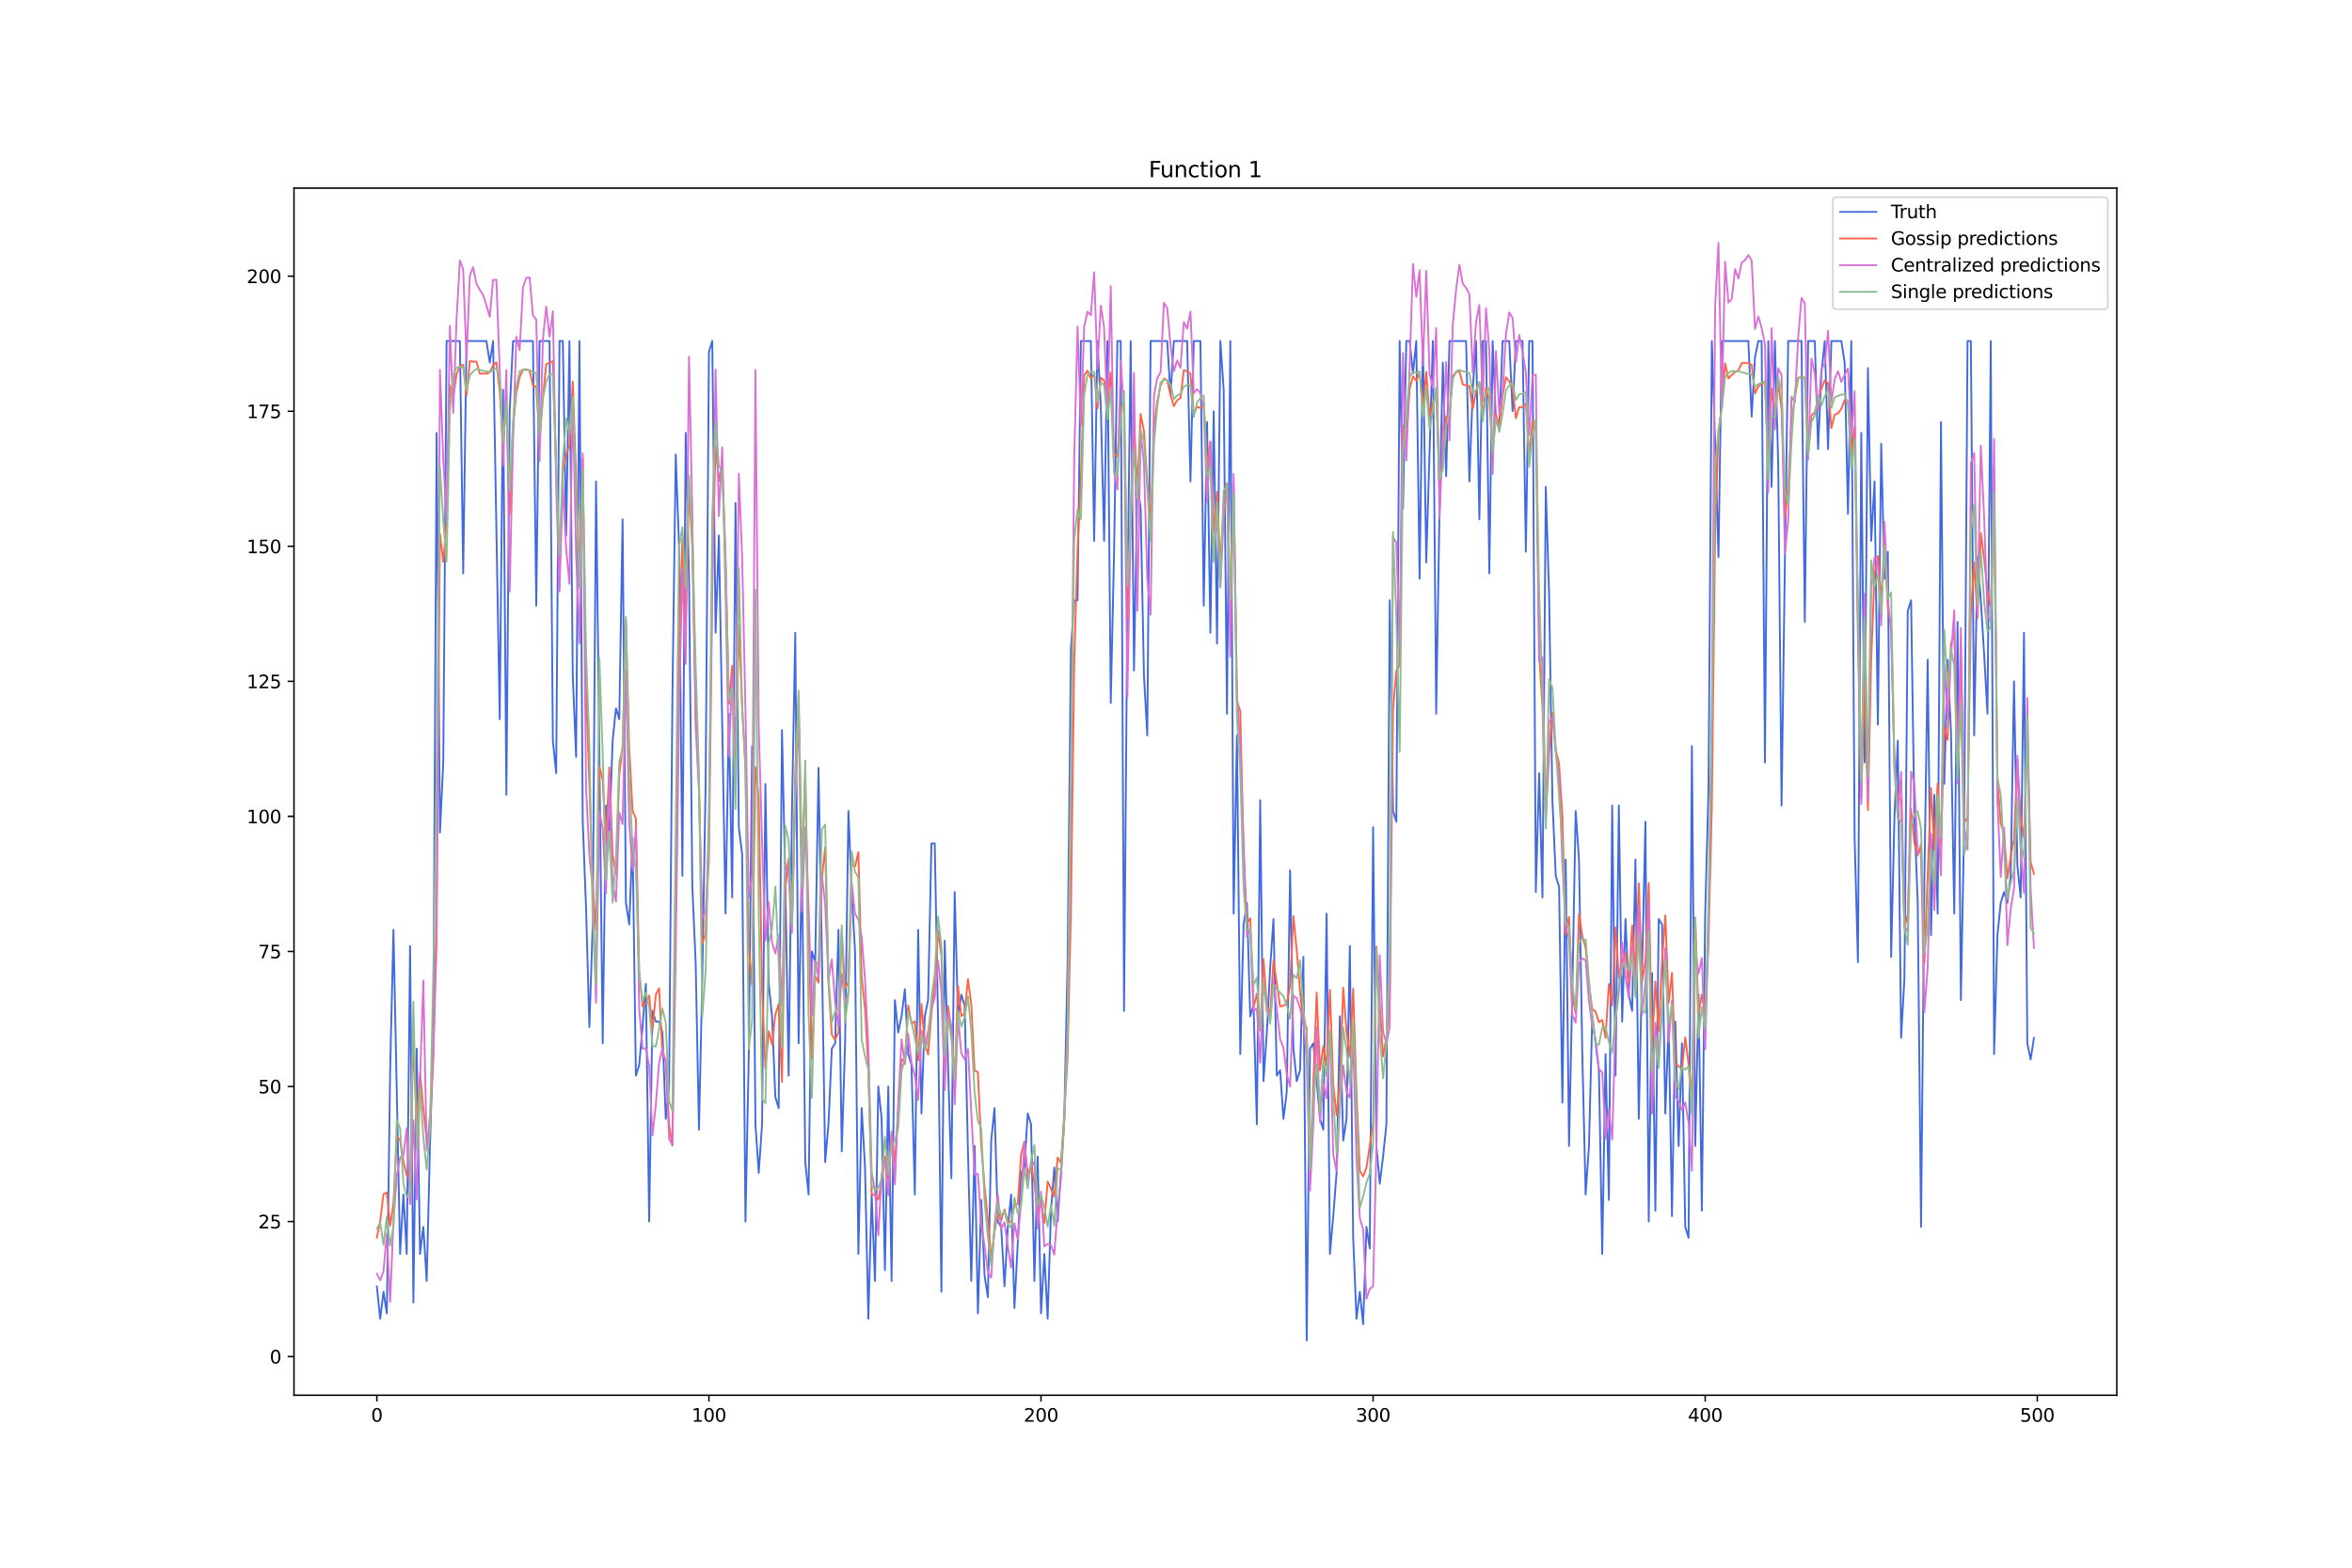 <?xml version="1.0" encoding="utf-8" standalone="no"?>
<!DOCTYPE svg PUBLIC "-//W3C//DTD SVG 1.1//EN"
  "http://www.w3.org/Graphics/SVG/1.1/DTD/svg11.dtd">
<svg xmlns:xlink="http://www.w3.org/1999/xlink" width="1296pt" height="864pt" viewBox="0 0 1296 864" xmlns="http://www.w3.org/2000/svg" version="1.1">
 <defs>
  <style type="text/css">*{stroke-linejoin: round; stroke-linecap: butt}</style>
 </defs>
 <g id="figure_1">
  <g id="patch_1">
   <path d="M 0 864 
L 1296 864 
L 1296 0 
L 0 0 
z
" style="fill: #ffffff"/>
  </g>
  <g id="axes_1">
   <g id="patch_2">
    <path d="M 162 768.96 
L 1166.4 768.96 
L 1166.4 103.68 
L 162 103.68 
z
" style="fill: #ffffff"/>
   </g>
   <g id="matplotlib.axis_1">
    <g id="xtick_1">
     <g id="line2d_1">
      <defs>
       <path id="mfc8f6d3680" d="M 0 0 
L 0 3.5 
" style="stroke: #000000; stroke-width: 0.8"/>
      </defs>
      <g>
       <use xlink:href="#mfc8f6d3680" x="207.655" y="768.96" style="stroke: #000000; stroke-width: 0.8"/>
      </g>
     </g>
     <g id="text_1">
      <!-- 0 -->
      <g transform="translate(204.473 783.558) scale(0.1 -0.1)">
       <defs>
        <path id="DejaVuSans-30" d="M 2034 4250 
Q 1547 4250 1301 3770 
Q 1056 3291 1056 2328 
Q 1056 1369 1301 889 
Q 1547 409 2034 409 
Q 2525 409 2770 889 
Q 3016 1369 3016 2328 
Q 3016 3291 2770 3770 
Q 2525 4250 2034 4250 
z
M 2034 4750 
Q 2819 4750 3233 4129 
Q 3647 3509 3647 2328 
Q 3647 1150 3233 529 
Q 2819 -91 2034 -91 
Q 1250 -91 836 529 
Q 422 1150 422 2328 
Q 422 3509 836 4129 
Q 1250 4750 2034 4750 
z
" transform="scale(0.016)"/>
       </defs>
       <use xlink:href="#DejaVuSans-30"/>
      </g>
     </g>
    </g>
    <g id="xtick_2">
     <g id="line2d_2">
      <g>
       <use xlink:href="#mfc8f6d3680" x="390.639" y="768.96" style="stroke: #000000; stroke-width: 0.8"/>
      </g>
     </g>
     <g id="text_2">
      <!-- 100 -->
      <g transform="translate(381.095 783.558) scale(0.1 -0.1)">
       <defs>
        <path id="DejaVuSans-31" d="M 794 531 
L 1825 531 
L 1825 4091 
L 703 3866 
L 703 4441 
L 1819 4666 
L 2450 4666 
L 2450 531 
L 3481 531 
L 3481 0 
L 794 0 
L 794 531 
z
" transform="scale(0.016)"/>
       </defs>
       <use xlink:href="#DejaVuSans-31"/>
       <use xlink:href="#DejaVuSans-30" x="63.623"/>
       <use xlink:href="#DejaVuSans-30" x="127.246"/>
      </g>
     </g>
    </g>
    <g id="xtick_3">
     <g id="line2d_3">
      <g>
       <use xlink:href="#mfc8f6d3680" x="573.623" y="768.96" style="stroke: #000000; stroke-width: 0.8"/>
      </g>
     </g>
     <g id="text_3">
      <!-- 200 -->
      <g transform="translate(564.079 783.558) scale(0.1 -0.1)">
       <defs>
        <path id="DejaVuSans-32" d="M 1228 531 
L 3431 531 
L 3431 0 
L 469 0 
L 469 531 
Q 828 903 1448 1529 
Q 2069 2156 2228 2338 
Q 2531 2678 2651 2914 
Q 2772 3150 2772 3378 
Q 2772 3750 2511 3984 
Q 2250 4219 1831 4219 
Q 1534 4219 1204 4116 
Q 875 4013 500 3803 
L 500 4441 
Q 881 4594 1212 4672 
Q 1544 4750 1819 4750 
Q 2544 4750 2975 4387 
Q 3406 4025 3406 3419 
Q 3406 3131 3298 2873 
Q 3191 2616 2906 2266 
Q 2828 2175 2409 1742 
Q 1991 1309 1228 531 
z
" transform="scale(0.016)"/>
       </defs>
       <use xlink:href="#DejaVuSans-32"/>
       <use xlink:href="#DejaVuSans-30" x="63.623"/>
       <use xlink:href="#DejaVuSans-30" x="127.246"/>
      </g>
     </g>
    </g>
    <g id="xtick_4">
     <g id="line2d_4">
      <g>
       <use xlink:href="#mfc8f6d3680" x="756.607" y="768.96" style="stroke: #000000; stroke-width: 0.8"/>
      </g>
     </g>
     <g id="text_4">
      <!-- 300 -->
      <g transform="translate(747.063 783.558) scale(0.1 -0.1)">
       <defs>
        <path id="DejaVuSans-33" d="M 2597 2516 
Q 3050 2419 3304 2112 
Q 3559 1806 3559 1356 
Q 3559 666 3084 287 
Q 2609 -91 1734 -91 
Q 1441 -91 1130 -33 
Q 819 25 488 141 
L 488 750 
Q 750 597 1062 519 
Q 1375 441 1716 441 
Q 2309 441 2620 675 
Q 2931 909 2931 1356 
Q 2931 1769 2642 2001 
Q 2353 2234 1838 2234 
L 1294 2234 
L 1294 2753 
L 1863 2753 
Q 2328 2753 2575 2939 
Q 2822 3125 2822 3475 
Q 2822 3834 2567 4026 
Q 2313 4219 1838 4219 
Q 1578 4219 1281 4162 
Q 984 4106 628 3988 
L 628 4550 
Q 988 4650 1302 4700 
Q 1616 4750 1894 4750 
Q 2613 4750 3031 4423 
Q 3450 4097 3450 3541 
Q 3450 3153 3228 2886 
Q 3006 2619 2597 2516 
z
" transform="scale(0.016)"/>
       </defs>
       <use xlink:href="#DejaVuSans-33"/>
       <use xlink:href="#DejaVuSans-30" x="63.623"/>
       <use xlink:href="#DejaVuSans-30" x="127.246"/>
      </g>
     </g>
    </g>
    <g id="xtick_5">
     <g id="line2d_5">
      <g>
       <use xlink:href="#mfc8f6d3680" x="939.591" y="768.96" style="stroke: #000000; stroke-width: 0.8"/>
      </g>
     </g>
     <g id="text_5">
      <!-- 400 -->
      <g transform="translate(930.047 783.558) scale(0.1 -0.1)">
       <defs>
        <path id="DejaVuSans-34" d="M 2419 4116 
L 825 1625 
L 2419 1625 
L 2419 4116 
z
M 2253 4666 
L 3047 4666 
L 3047 1625 
L 3713 1625 
L 3713 1100 
L 3047 1100 
L 3047 0 
L 2419 0 
L 2419 1100 
L 313 1100 
L 313 1709 
L 2253 4666 
z
" transform="scale(0.016)"/>
       </defs>
       <use xlink:href="#DejaVuSans-34"/>
       <use xlink:href="#DejaVuSans-30" x="63.623"/>
       <use xlink:href="#DejaVuSans-30" x="127.246"/>
      </g>
     </g>
    </g>
    <g id="xtick_6">
     <g id="line2d_6">
      <g>
       <use xlink:href="#mfc8f6d3680" x="1122.575" y="768.96" style="stroke: #000000; stroke-width: 0.8"/>
      </g>
     </g>
     <g id="text_6">
      <!-- 500 -->
      <g transform="translate(1113.032 783.558) scale(0.1 -0.1)">
       <defs>
        <path id="DejaVuSans-35" d="M 691 4666 
L 3169 4666 
L 3169 4134 
L 1269 4134 
L 1269 2991 
Q 1406 3038 1543 3061 
Q 1681 3084 1819 3084 
Q 2600 3084 3056 2656 
Q 3513 2228 3513 1497 
Q 3513 744 3044 326 
Q 2575 -91 1722 -91 
Q 1428 -91 1123 -41 
Q 819 9 494 109 
L 494 744 
Q 775 591 1075 516 
Q 1375 441 1709 441 
Q 2250 441 2565 725 
Q 2881 1009 2881 1497 
Q 2881 1984 2565 2268 
Q 2250 2553 1709 2553 
Q 1456 2553 1204 2497 
Q 953 2441 691 2322 
L 691 4666 
z
" transform="scale(0.016)"/>
       </defs>
       <use xlink:href="#DejaVuSans-35"/>
       <use xlink:href="#DejaVuSans-30" x="63.623"/>
       <use xlink:href="#DejaVuSans-30" x="127.246"/>
      </g>
     </g>
    </g>
   </g>
   <g id="matplotlib.axis_2">
    <g id="ytick_1">
     <g id="line2d_7">
      <defs>
       <path id="m8154f31c2e" d="M 0 0 
L -3.5 0 
" style="stroke: #000000; stroke-width: 0.8"/>
      </defs>
      <g>
       <use xlink:href="#m8154f31c2e" x="162" y="747.651" style="stroke: #000000; stroke-width: 0.8"/>
      </g>
     </g>
     <g id="text_7">
      <!-- 0 -->
      <g transform="translate(148.637 751.451) scale(0.1 -0.1)">
       <use xlink:href="#DejaVuSans-30"/>
      </g>
     </g>
    </g>
    <g id="ytick_2">
     <g id="line2d_8">
      <g>
       <use xlink:href="#m8154f31c2e" x="162" y="673.223" style="stroke: #000000; stroke-width: 0.8"/>
      </g>
     </g>
     <g id="text_8">
      <!-- 25 -->
      <g transform="translate(142.275 677.022) scale(0.1 -0.1)">
       <use xlink:href="#DejaVuSans-32"/>
       <use xlink:href="#DejaVuSans-35" x="63.623"/>
      </g>
     </g>
    </g>
    <g id="ytick_3">
     <g id="line2d_9">
      <g>
       <use xlink:href="#m8154f31c2e" x="162" y="598.794" style="stroke: #000000; stroke-width: 0.8"/>
      </g>
     </g>
     <g id="text_9">
      <!-- 50 -->
      <g transform="translate(142.275 602.593) scale(0.1 -0.1)">
       <use xlink:href="#DejaVuSans-35"/>
       <use xlink:href="#DejaVuSans-30" x="63.623"/>
      </g>
     </g>
    </g>
    <g id="ytick_4">
     <g id="line2d_10">
      <g>
       <use xlink:href="#m8154f31c2e" x="162" y="524.366" style="stroke: #000000; stroke-width: 0.8"/>
      </g>
     </g>
     <g id="text_10">
      <!-- 75 -->
      <g transform="translate(142.275 528.165) scale(0.1 -0.1)">
       <defs>
        <path id="DejaVuSans-37" d="M 525 4666 
L 3525 4666 
L 3525 4397 
L 1831 0 
L 1172 0 
L 2766 4134 
L 525 4134 
L 525 4666 
z
" transform="scale(0.016)"/>
       </defs>
       <use xlink:href="#DejaVuSans-37"/>
       <use xlink:href="#DejaVuSans-35" x="63.623"/>
      </g>
     </g>
    </g>
    <g id="ytick_5">
     <g id="line2d_11">
      <g>
       <use xlink:href="#m8154f31c2e" x="162" y="449.937" style="stroke: #000000; stroke-width: 0.8"/>
      </g>
     </g>
     <g id="text_11">
      <!-- 100 -->
      <g transform="translate(135.912 453.736) scale(0.1 -0.1)">
       <use xlink:href="#DejaVuSans-31"/>
       <use xlink:href="#DejaVuSans-30" x="63.623"/>
       <use xlink:href="#DejaVuSans-30" x="127.246"/>
      </g>
     </g>
    </g>
    <g id="ytick_6">
     <g id="line2d_12">
      <g>
       <use xlink:href="#m8154f31c2e" x="162" y="375.508" style="stroke: #000000; stroke-width: 0.8"/>
      </g>
     </g>
     <g id="text_12">
      <!-- 125 -->
      <g transform="translate(135.912 379.308) scale(0.1 -0.1)">
       <use xlink:href="#DejaVuSans-31"/>
       <use xlink:href="#DejaVuSans-32" x="63.623"/>
       <use xlink:href="#DejaVuSans-35" x="127.246"/>
      </g>
     </g>
    </g>
    <g id="ytick_7">
     <g id="line2d_13">
      <g>
       <use xlink:href="#m8154f31c2e" x="162" y="301.08" style="stroke: #000000; stroke-width: 0.8"/>
      </g>
     </g>
     <g id="text_13">
      <!-- 150 -->
      <g transform="translate(135.912 304.879) scale(0.1 -0.1)">
       <use xlink:href="#DejaVuSans-31"/>
       <use xlink:href="#DejaVuSans-35" x="63.623"/>
       <use xlink:href="#DejaVuSans-30" x="127.246"/>
      </g>
     </g>
    </g>
    <g id="ytick_8">
     <g id="line2d_14">
      <g>
       <use xlink:href="#m8154f31c2e" x="162" y="226.651" style="stroke: #000000; stroke-width: 0.8"/>
      </g>
     </g>
     <g id="text_14">
      <!-- 175 -->
      <g transform="translate(135.912 230.45) scale(0.1 -0.1)">
       <use xlink:href="#DejaVuSans-31"/>
       <use xlink:href="#DejaVuSans-37" x="63.623"/>
       <use xlink:href="#DejaVuSans-35" x="127.246"/>
      </g>
     </g>
    </g>
    <g id="ytick_9">
     <g id="line2d_15">
      <g>
       <use xlink:href="#m8154f31c2e" x="162" y="152.223" style="stroke: #000000; stroke-width: 0.8"/>
      </g>
     </g>
     <g id="text_15">
      <!-- 200 -->
      <g transform="translate(135.912 156.022) scale(0.1 -0.1)">
       <use xlink:href="#DejaVuSans-32"/>
       <use xlink:href="#DejaVuSans-30" x="63.623"/>
       <use xlink:href="#DejaVuSans-30" x="127.246"/>
      </g>
     </g>
    </g>
   </g>
   <g id="line2d_16">
    <path d="M 207.655 708.949 
L 209.484 726.811 
L 211.314 711.926 
L 213.144 723.834 
L 214.974 589.863 
L 216.804 512.457 
L 220.463 691.086 
L 222.293 658.337 
L 224.123 691.086 
L 225.953 521.388 
L 227.783 717.88 
L 229.613 577.954 
L 231.442 691.086 
L 233.272 676.2 
L 235.102 705.971 
L 236.932 631.543 
L 238.762 569.023 
L 240.592 238.56 
L 242.422 458.868 
L 244.251 420.166 
L 246.081 187.948 
L 253.401 187.948 
L 255.23 315.966 
L 257.06 187.948 
L 268.039 187.948 
L 269.869 199.857 
L 271.699 187.948 
L 275.359 396.348 
L 277.189 214.743 
L 279.018 438.028 
L 280.848 226.651 
L 282.678 187.948 
L 293.657 187.948 
L 295.487 333.828 
L 297.317 187.948 
L 302.806 187.948 
L 304.636 408.257 
L 306.466 426.12 
L 308.296 187.948 
L 310.126 187.948 
L 311.956 295.126 
L 313.785 187.948 
L 315.615 372.531 
L 317.445 417.188 
L 319.275 187.948 
L 321.105 452.914 
L 322.935 500.548 
L 324.764 566.046 
L 326.594 509.48 
L 328.424 265.354 
L 330.254 414.211 
L 332.084 574.977 
L 333.914 443.983 
L 335.743 458.868 
L 337.573 408.257 
L 339.403 390.394 
L 341.233 396.348 
L 343.063 286.194 
L 344.893 497.571 
L 346.723 509.48 
L 348.552 461.846 
L 350.382 592.84 
L 352.212 586.886 
L 354.042 566.046 
L 355.872 542.229 
L 357.702 673.223 
L 359.531 557.114 
L 361.361 563.069 
L 363.191 563.069 
L 365.021 569.023 
L 366.851 616.657 
L 368.681 598.794 
L 370.51 384.44 
L 372.34 250.468 
L 374.17 301.08 
L 376 482.686 
L 377.83 238.56 
L 379.66 318.943 
L 381.489 488.64 
L 383.319 530.32 
L 385.149 622.611 
L 386.979 539.251 
L 388.809 432.074 
L 390.639 193.903 
L 392.469 187.948 
L 394.298 348.714 
L 396.128 295.126 
L 399.788 503.526 
L 401.618 393.371 
L 403.448 494.594 
L 405.277 277.263 
L 407.107 455.891 
L 408.937 470.777 
L 410.767 673.223 
L 412.597 580.931 
L 414.427 411.234 
L 416.256 619.634 
L 418.086 646.429 
L 419.916 619.634 
L 421.746 432.074 
L 423.576 542.229 
L 425.406 560.091 
L 427.236 604.749 
L 429.065 610.703 
L 430.895 402.303 
L 432.725 485.663 
L 434.555 592.84 
L 436.385 446.96 
L 438.215 348.714 
L 440.044 574.977 
L 441.874 470.777 
L 443.704 640.474 
L 445.534 658.337 
L 447.364 524.366 
L 449.194 530.32 
L 451.023 423.143 
L 452.853 524.366 
L 454.683 640.474 
L 456.513 619.634 
L 458.343 577.954 
L 460.173 574.977 
L 462.003 512.457 
L 463.832 634.52 
L 465.662 574.977 
L 467.492 446.96 
L 469.322 491.617 
L 471.152 524.366 
L 472.982 691.086 
L 474.811 610.703 
L 476.641 643.451 
L 478.471 726.811 
L 480.301 658.337 
L 482.131 705.971 
L 483.961 598.794 
L 485.79 616.657 
L 487.62 700.017 
L 489.45 598.794 
L 491.28 705.971 
L 493.11 551.16 
L 494.94 569.023 
L 496.77 560.091 
L 498.599 545.206 
L 500.429 580.931 
L 502.259 586.886 
L 504.089 658.337 
L 505.919 512.457 
L 507.749 613.68 
L 509.578 560.091 
L 511.408 551.16 
L 513.238 464.823 
L 515.068 464.823 
L 516.898 563.069 
L 518.728 711.926 
L 520.557 518.411 
L 522.387 586.886 
L 524.217 649.406 
L 526.047 491.617 
L 527.877 560.091 
L 529.707 548.183 
L 531.536 554.137 
L 533.366 634.52 
L 535.196 705.971 
L 537.026 631.543 
L 538.856 723.834 
L 540.686 661.314 
L 542.516 702.994 
L 544.345 714.903 
L 546.175 628.566 
L 548.005 610.703 
L 549.835 673.223 
L 551.665 676.2 
L 553.495 708.949 
L 555.324 676.2 
L 557.154 658.337 
L 558.984 720.857 
L 560.814 685.131 
L 562.644 646.429 
L 564.474 643.451 
L 566.303 613.68 
L 568.133 619.634 
L 569.963 705.971 
L 571.793 637.497 
L 573.623 723.834 
L 575.453 691.086 
L 577.283 726.811 
L 579.112 667.269 
L 580.942 643.451 
L 582.772 673.223 
L 584.602 646.429 
L 586.432 616.657 
L 588.262 530.32 
L 590.091 357.646 
L 591.921 330.851 
L 593.751 330.851 
L 595.581 187.948 
L 601.07 187.948 
L 602.9 298.103 
L 604.73 187.948 
L 606.56 223.674 
L 608.39 298.103 
L 610.22 187.948 
L 612.05 387.417 
L 613.879 304.057 
L 615.709 187.948 
L 617.539 187.948 
L 619.369 557.114 
L 621.199 333.828 
L 623.029 187.948 
L 624.858 369.554 
L 626.688 265.354 
L 628.518 280.24 
L 630.348 372.531 
L 632.178 405.28 
L 634.008 187.948 
L 643.157 187.948 
L 644.987 217.72 
L 646.817 187.948 
L 654.136 187.948 
L 655.966 265.354 
L 657.796 187.948 
L 661.455 187.948 
L 663.285 333.828 
L 665.115 232.606 
L 666.945 348.714 
L 668.775 226.651 
L 670.604 354.668 
L 672.434 187.948 
L 674.264 214.743 
L 676.094 393.371 
L 677.924 187.948 
L 679.754 503.526 
L 681.583 405.28 
L 683.413 580.931 
L 685.243 509.48 
L 687.073 497.571 
L 688.903 560.091 
L 690.733 554.137 
L 692.563 619.634 
L 694.392 441.006 
L 696.222 595.817 
L 698.052 569.023 
L 699.882 533.297 
L 701.712 506.503 
L 703.542 592.84 
L 705.371 589.863 
L 707.201 616.657 
L 709.031 601.771 
L 710.861 479.708 
L 712.691 577.954 
L 714.521 595.817 
L 716.35 589.863 
L 718.18 527.343 
L 720.01 738.72 
L 721.84 577.954 
L 723.67 574.977 
L 727.33 616.657 
L 729.159 622.611 
L 730.989 503.526 
L 732.819 691.086 
L 734.649 670.246 
L 736.479 646.429 
L 738.309 560.091 
L 740.138 628.566 
L 741.968 616.657 
L 743.798 521.388 
L 745.628 682.154 
L 747.458 726.811 
L 749.288 711.926 
L 751.117 729.789 
L 752.947 676.2 
L 754.777 688.109 
L 756.607 455.891 
L 758.437 631.543 
L 760.267 652.383 
L 762.097 637.497 
L 763.926 619.634 
L 765.756 330.851 
L 767.586 446.96 
L 769.416 452.914 
L 771.246 187.948 
L 773.076 280.24 
L 774.905 187.948 
L 776.735 187.948 
L 778.565 205.811 
L 780.395 187.948 
L 782.225 318.943 
L 784.055 187.948 
L 785.884 310.011 
L 789.544 187.948 
L 791.374 393.371 
L 793.204 280.24 
L 795.034 199.857 
L 796.864 262.377 
L 798.693 187.948 
L 807.843 187.948 
L 809.672 265.354 
L 811.502 214.743 
L 813.332 187.948 
L 815.162 286.194 
L 816.992 187.948 
L 818.822 187.948 
L 820.651 315.966 
L 822.481 187.948 
L 824.311 232.606 
L 826.141 235.583 
L 827.971 187.948 
L 831.63 187.948 
L 833.46 226.651 
L 835.29 187.948 
L 838.95 187.948 
L 840.78 304.057 
L 842.61 187.948 
L 844.439 187.948 
L 846.269 491.617 
L 848.099 426.12 
L 849.929 494.594 
L 851.759 268.331 
L 853.589 327.874 
L 855.418 441.006 
L 857.248 482.686 
L 859.078 488.64 
L 860.908 607.726 
L 862.738 473.754 
L 864.568 631.543 
L 866.397 545.206 
L 868.227 446.96 
L 870.057 473.754 
L 871.887 580.931 
L 873.717 658.337 
L 875.547 631.543 
L 877.377 560.091 
L 881.036 589.863 
L 882.866 691.086 
L 884.696 580.931 
L 886.526 661.314 
L 888.356 443.983 
L 890.185 592.84 
L 892.015 443.983 
L 893.845 563.069 
L 895.675 506.503 
L 897.505 548.183 
L 899.335 557.114 
L 901.164 473.754 
L 902.994 616.657 
L 906.654 452.914 
L 908.484 673.223 
L 910.314 536.274 
L 912.144 667.269 
L 913.973 506.503 
L 915.803 509.48 
L 917.633 613.68 
L 919.463 563.069 
L 921.293 670.246 
L 923.123 563.069 
L 924.952 631.543 
L 926.782 574.977 
L 928.612 676.2 
L 930.442 682.154 
L 932.272 411.234 
L 934.102 631.543 
L 935.931 548.183 
L 937.761 667.269 
L 939.591 503.526 
L 941.421 435.051 
L 943.251 187.948 
L 945.081 244.514 
L 946.911 307.034 
L 948.74 187.948 
L 963.379 187.948 
L 965.209 229.628 
L 967.039 196.88 
L 968.869 187.948 
L 970.698 187.948 
L 972.528 420.166 
L 974.358 187.948 
L 976.188 268.331 
L 978.018 187.948 
L 979.848 256.423 
L 981.678 443.983 
L 983.507 310.011 
L 985.337 187.948 
L 992.657 187.948 
L 994.486 342.76 
L 996.316 187.948 
L 999.976 187.948 
L 1001.806 247.491 
L 1003.636 205.811 
L 1005.465 187.948 
L 1007.295 247.491 
L 1009.125 187.948 
L 1014.615 187.948 
L 1016.444 199.857 
L 1018.274 283.217 
L 1020.104 187.948 
L 1021.934 461.846 
L 1023.764 530.32 
L 1025.594 238.56 
L 1027.424 420.166 
L 1029.253 202.834 
L 1031.083 298.103 
L 1032.913 265.354 
L 1034.743 399.326 
L 1036.573 244.514 
L 1038.403 318.943 
L 1040.232 304.057 
L 1042.062 527.343 
L 1043.892 449.937 
L 1045.722 408.257 
L 1047.552 572 
L 1049.382 539.251 
L 1051.211 336.806 
L 1053.041 330.851 
L 1054.871 449.937 
L 1056.701 497.571 
L 1058.531 676.2 
L 1060.361 485.663 
L 1062.191 363.6 
L 1064.02 515.434 
L 1065.85 438.028 
L 1067.68 503.526 
L 1069.51 232.606 
L 1071.34 432.074 
L 1073.17 363.6 
L 1074.999 402.303 
L 1076.829 503.526 
L 1078.659 342.76 
L 1080.489 551.16 
L 1082.319 452.914 
L 1084.149 187.948 
L 1085.978 187.948 
L 1087.808 405.28 
L 1089.638 307.034 
L 1091.468 330.851 
L 1093.298 360.623 
L 1095.128 393.371 
L 1096.958 187.948 
L 1098.787 580.931 
L 1100.617 515.434 
L 1102.447 497.571 
L 1104.277 491.617 
L 1106.107 497.571 
L 1107.937 482.686 
L 1109.766 375.508 
L 1111.596 476.731 
L 1113.426 494.594 
L 1115.256 348.714 
L 1117.086 574.977 
L 1118.916 583.909 
L 1120.745 572 
L 1120.745 572 
" clip-path="url(#p13bfc7979b)" style="fill: none; stroke: #4169e1; stroke-linecap: square"/>
   </g>
   <g id="line2d_17">
    <path d="M 207.655 682.107 
L 209.484 673.19 
L 211.314 658.107 
L 213.144 657.243 
L 214.974 675.555 
L 216.804 663.209 
L 218.634 626.455 
L 220.463 628.303 
L 222.293 640.124 
L 224.123 647.775 
L 225.953 648.718 
L 227.783 572.376 
L 229.613 619.442 
L 231.442 591.536 
L 233.272 611.061 
L 235.102 628.454 
L 236.932 621.76 
L 238.762 583.462 
L 240.592 500.543 
L 242.422 294.137 
L 244.251 309.673 
L 246.081 287.23 
L 247.911 212.493 
L 249.741 219.019 
L 251.571 206.155 
L 253.401 201.844 
L 255.23 201.045 
L 257.06 218.046 
L 258.89 198.905 
L 260.72 199.328 
L 262.55 199.329 
L 264.38 205.906 
L 268.039 205.98 
L 269.869 205.198 
L 271.699 201.283 
L 273.529 199.708 
L 275.359 215.567 
L 277.189 244.831 
L 279.018 221.611 
L 280.848 283.695 
L 282.678 235.111 
L 284.508 216.55 
L 286.338 208.011 
L 288.168 203.623 
L 289.997 203.479 
L 291.827 204.231 
L 293.657 212.457 
L 295.487 213.179 
L 297.317 243.025 
L 299.147 219.32 
L 300.976 200.788 
L 304.636 198.982 
L 306.466 259.237 
L 308.296 313.549 
L 310.126 260.341 
L 311.956 250.589 
L 313.785 245.648 
L 315.615 210.326 
L 319.275 315.785 
L 321.105 252.62 
L 322.935 380.871 
L 324.764 431.88 
L 326.594 487.491 
L 328.424 512.586 
L 330.254 422.737 
L 332.084 429.577 
L 333.914 464.406 
L 335.743 422.979 
L 337.573 470.899 
L 339.403 481.639 
L 341.233 427.094 
L 343.063 411.442 
L 344.893 341.713 
L 346.723 412.377 
L 348.552 446.79 
L 350.382 451.155 
L 352.212 535.324 
L 354.042 554.69 
L 355.872 552.912 
L 357.702 548.648 
L 359.531 567.458 
L 361.361 548.281 
L 363.191 544.681 
L 365.021 580.819 
L 366.851 584.328 
L 368.681 619.615 
L 370.51 631.367 
L 374.17 355.038 
L 376 296.91 
L 377.83 345.703 
L 379.66 267.859 
L 381.489 302.526 
L 383.319 392.589 
L 385.149 432.906 
L 386.979 519.961 
L 388.809 514.955 
L 390.639 450.387 
L 392.469 319.704 
L 394.298 245.703 
L 396.128 265.024 
L 397.958 254.712 
L 399.788 305.986 
L 401.618 387.941 
L 403.448 366.922 
L 405.277 420.309 
L 407.107 344.975 
L 408.937 389.329 
L 410.767 423.362 
L 412.597 522.693 
L 414.427 543.346 
L 416.256 422.858 
L 418.086 439.564 
L 419.916 545.392 
L 421.746 588.859 
L 423.576 568.312 
L 425.406 575.568 
L 427.236 559.2 
L 429.065 553.35 
L 430.895 596.299 
L 432.725 489.297 
L 434.555 473.336 
L 436.385 509.785 
L 438.215 424.739 
L 440.044 383.967 
L 441.874 477.169 
L 443.704 428.093 
L 445.534 510.333 
L 447.364 583.339 
L 449.194 537.906 
L 451.023 541.53 
L 452.853 484.253 
L 454.683 466.819 
L 456.513 541.677 
L 458.343 570.321 
L 460.173 573.062 
L 462.003 568.849 
L 463.832 512.896 
L 465.662 544.489 
L 467.492 541.39 
L 469.322 476.555 
L 471.152 477.548 
L 472.982 469.662 
L 474.811 539.028 
L 476.641 555.513 
L 478.471 588.621 
L 480.301 658.405 
L 482.131 658.559 
L 483.961 661.111 
L 485.79 650.768 
L 487.62 637.36 
L 489.45 649.75 
L 491.28 624.847 
L 493.11 641.005 
L 494.94 611.41 
L 496.77 583.661 
L 498.599 585.565 
L 500.429 554.142 
L 502.259 564.217 
L 504.089 562.941 
L 505.919 584.453 
L 507.749 553.379 
L 509.578 574.971 
L 511.408 581.152 
L 513.238 558.434 
L 515.068 541.21 
L 516.898 512.943 
L 518.728 526.682 
L 520.557 586.523 
L 522.387 554.547 
L 524.217 568.366 
L 526.047 594.359 
L 527.877 543.348 
L 529.707 560.004 
L 531.536 558.584 
L 533.366 539.584 
L 535.196 553.451 
L 537.026 590.103 
L 538.856 590.889 
L 540.686 631.474 
L 542.516 653.905 
L 544.345 672.456 
L 546.175 693.599 
L 548.005 679.121 
L 549.835 668.703 
L 551.665 672.628 
L 553.495 666.593 
L 555.324 673.595 
L 557.154 673.181 
L 558.984 664.328 
L 560.814 663.603 
L 562.644 636.231 
L 564.474 629.185 
L 566.303 647.252 
L 568.133 641.983 
L 569.963 651.753 
L 571.793 669.361 
L 573.623 662.347 
L 575.453 674.039 
L 577.283 651.148 
L 579.112 655.055 
L 580.942 659.632 
L 582.772 638.005 
L 584.602 640.83 
L 586.432 614.036 
L 588.262 582.87 
L 590.091 502.06 
L 591.921 365.016 
L 593.751 303.304 
L 595.581 263.758 
L 597.411 206.859 
L 599.241 204.323 
L 601.07 208.567 
L 602.9 206.245 
L 604.73 225.118 
L 606.56 208.192 
L 608.39 209.599 
L 610.22 222.617 
L 612.05 205.182 
L 613.879 250.121 
L 615.709 251.825 
L 617.539 225.107 
L 619.369 221.336 
L 621.199 340.85 
L 623.029 284.268 
L 624.858 234.162 
L 626.688 268.562 
L 628.518 228.182 
L 630.348 237.528 
L 632.178 265.856 
L 634.008 288.878 
L 635.837 235.586 
L 637.667 221.438 
L 639.497 212.306 
L 641.327 208.695 
L 643.157 209.557 
L 644.987 217.721 
L 646.817 223.844 
L 648.646 220.605 
L 650.476 219.324 
L 652.306 203.942 
L 654.136 204.672 
L 655.966 205.963 
L 657.796 228.118 
L 659.625 224.174 
L 661.455 224.891 
L 663.285 223.256 
L 665.115 257.278 
L 666.945 243.279 
L 668.775 293.579 
L 670.604 271.158 
L 672.434 311.825 
L 674.264 277.204 
L 676.094 266.39 
L 677.924 331.74 
L 679.754 267.628 
L 681.583 386.592 
L 683.413 391.984 
L 685.243 470.436 
L 687.073 508.872 
L 688.903 506.052 
L 690.733 555.257 
L 692.563 547.586 
L 694.392 568.052 
L 696.222 528.673 
L 698.052 554.239 
L 699.882 558.773 
L 701.712 529.3 
L 705.371 554.648 
L 707.201 554.339 
L 709.031 552.869 
L 710.861 543.541 
L 712.691 504.904 
L 714.521 523.587 
L 716.35 546.601 
L 718.18 564.566 
L 720.01 566.274 
L 721.84 647.041 
L 725.5 547.051 
L 727.33 589.845 
L 729.159 576.515 
L 730.989 587.421 
L 732.819 545.502 
L 734.649 597.596 
L 736.479 614.704 
L 738.309 596.118 
L 740.138 544.313 
L 741.968 568.594 
L 743.798 582.487 
L 745.628 544.871 
L 747.458 602.044 
L 749.288 645.269 
L 751.117 648.318 
L 752.947 643.586 
L 756.607 619.111 
L 758.437 521.718 
L 760.267 553.926 
L 762.097 582.243 
L 763.926 571.909 
L 765.756 551.269 
L 767.586 391.398 
L 769.416 369.576 
L 771.246 366.782 
L 773.076 234.621 
L 774.905 242.723 
L 776.735 214.378 
L 778.565 207.396 
L 780.395 209.84 
L 782.225 205.384 
L 784.055 225.64 
L 785.884 204.995 
L 787.714 229.85 
L 789.544 222.365 
L 791.374 216.93 
L 793.204 269.594 
L 795.034 251.998 
L 796.864 229.728 
L 798.693 228.093 
L 800.523 207.312 
L 802.353 205.044 
L 804.183 204.612 
L 806.013 211.83 
L 807.843 212.492 
L 809.672 212.769 
L 811.502 225.391 
L 813.332 215.799 
L 815.162 210.819 
L 816.992 228.729 
L 818.822 213.768 
L 820.651 220.997 
L 822.481 248.997 
L 824.311 228.254 
L 826.141 234.612 
L 827.971 217.997 
L 829.801 207.942 
L 831.63 210.068 
L 833.46 213.999 
L 835.29 230.509 
L 837.12 224.337 
L 838.95 224.491 
L 840.78 222.374 
L 842.61 251.022 
L 844.439 232.142 
L 846.269 237.027 
L 848.099 359.85 
L 849.929 389.595 
L 851.759 452.363 
L 853.589 414.609 
L 855.418 392.689 
L 857.248 413.286 
L 859.078 420.786 
L 860.908 449.979 
L 862.738 515.089 
L 864.568 505.35 
L 866.397 548.99 
L 868.227 558.355 
L 870.057 503.548 
L 871.887 515.831 
L 873.717 522.35 
L 875.547 542.839 
L 877.377 556.128 
L 879.206 557.616 
L 881.036 563.364 
L 882.866 562.163 
L 884.696 572.014 
L 886.526 542.294 
L 888.356 554.068 
L 890.185 511.137 
L 892.015 538.918 
L 893.845 529.209 
L 895.675 525.177 
L 897.505 541.812 
L 899.335 510.061 
L 901.164 536.973 
L 902.994 486.753 
L 904.824 540.683 
L 906.654 529.603 
L 908.484 486.723 
L 910.314 577.23 
L 912.144 540.966 
L 913.973 568.554 
L 915.803 529.37 
L 917.633 504.531 
L 919.463 552.814 
L 921.293 536.192 
L 923.123 586.362 
L 924.952 587.474 
L 926.782 589.516 
L 928.612 571.651 
L 930.442 586.525 
L 932.272 603.508 
L 934.102 505.76 
L 935.931 558.883 
L 937.761 548.078 
L 939.591 558.927 
L 941.421 518.278 
L 943.251 444.736 
L 945.081 292.162 
L 946.911 237.649 
L 948.74 224.253 
L 950.57 200.268 
L 952.4 208.628 
L 954.23 206.54 
L 956.06 205.039 
L 957.89 204.239 
L 959.719 200.119 
L 961.549 199.944 
L 963.379 200.254 
L 965.209 201.062 
L 967.039 216.899 
L 968.869 213.036 
L 972.528 210.168 
L 974.358 255.372 
L 976.188 214.225 
L 978.018 228.101 
L 979.848 211.343 
L 981.678 225.629 
L 983.507 285.762 
L 985.337 267.847 
L 987.167 233.888 
L 988.997 218.573 
L 990.827 208.706 
L 992.657 207.391 
L 994.486 208.324 
L 996.316 250.66 
L 998.146 228.942 
L 999.976 227.223 
L 1001.806 220.432 
L 1003.636 214.158 
L 1005.465 209.585 
L 1007.295 211.251 
L 1009.125 235.979 
L 1010.955 228.455 
L 1012.785 227.847 
L 1014.615 225.27 
L 1016.444 220.537 
L 1018.274 221.177 
L 1020.104 249.478 
L 1021.934 235.283 
L 1023.764 350.915 
L 1025.594 439.991 
L 1027.424 374.643 
L 1029.253 446.465 
L 1031.083 363.208 
L 1032.913 316.113 
L 1034.743 306.484 
L 1036.573 330.669 
L 1038.403 301.841 
L 1040.232 334.98 
L 1042.062 344.204 
L 1043.892 423.728 
L 1045.722 440.13 
L 1047.552 440.167 
L 1049.382 511.54 
L 1051.211 503.718 
L 1053.041 445.949 
L 1054.871 464.566 
L 1056.701 471.469 
L 1058.531 465.323 
L 1060.361 530.584 
L 1064.02 434.401 
L 1065.85 468.411 
L 1067.68 431.822 
L 1069.51 466.166 
L 1071.34 400.453 
L 1073.17 407.818 
L 1074.999 355.105 
L 1076.829 348.873 
L 1078.659 417.891 
L 1080.489 361.698 
L 1082.319 453.379 
L 1084.149 450.769 
L 1085.978 338.38 
L 1087.808 309.9 
L 1089.638 340.487 
L 1091.468 293.786 
L 1093.298 307.936 
L 1095.128 326.29 
L 1096.958 334.639 
L 1098.787 281.108 
L 1100.617 429.047 
L 1102.447 453.9 
L 1104.277 459.341 
L 1106.107 484.109 
L 1107.937 471.947 
L 1109.766 462.647 
L 1111.596 418.416 
L 1113.426 450.411 
L 1115.256 461.841 
L 1117.086 405.452 
L 1118.916 475.021 
L 1120.745 481.606 
L 1120.745 481.606 
" clip-path="url(#p13bfc7979b)" style="fill: none; stroke: #ff6347; stroke-linecap: square"/>
   </g>
   <g id="line2d_18">
    <path d="M 207.655 701.982 
L 209.484 705.594 
L 211.314 700.656 
L 213.144 679.961 
L 214.974 717.463 
L 216.804 673.33 
L 218.634 647.953 
L 220.463 637.939 
L 222.293 636.595 
L 224.123 621.868 
L 225.953 663.592 
L 227.783 617.343 
L 229.613 661.163 
L 231.442 595.107 
L 233.272 540.519 
L 235.102 633.961 
L 236.932 614.709 
L 238.762 579.344 
L 240.592 520.677 
L 242.422 203.82 
L 244.251 253.141 
L 246.081 287.759 
L 247.911 179.521 
L 249.741 227.69 
L 251.571 175.844 
L 253.401 143.568 
L 255.23 148.54 
L 257.06 198.453 
L 258.89 151.827 
L 260.72 147.299 
L 262.55 156.379 
L 264.38 159.765 
L 266.209 162.415 
L 268.039 168.293 
L 269.869 174.659 
L 271.699 154.252 
L 273.529 154.193 
L 275.359 203.924 
L 277.189 256.678 
L 279.018 203.956 
L 280.848 326.006 
L 282.678 243.524 
L 284.508 185.529 
L 286.338 192.961 
L 288.168 158.511 
L 289.997 153.14 
L 291.827 152.869 
L 293.657 173.826 
L 295.487 176.164 
L 297.317 254.092 
L 299.147 187.04 
L 300.976 169.021 
L 302.806 185.606 
L 304.636 171.581 
L 306.466 267.725 
L 308.296 325.968 
L 310.126 266.839 
L 311.956 302.392 
L 313.785 321.745 
L 315.615 219.78 
L 317.445 305.247 
L 319.275 354.534 
L 321.105 249.906 
L 322.935 433.994 
L 324.764 471.623 
L 326.594 489.284 
L 328.424 552.752 
L 330.254 447.052 
L 332.084 456.252 
L 333.914 492.448 
L 335.743 427.07 
L 337.573 487.071 
L 339.403 496.838 
L 341.233 447.803 
L 343.063 454.186 
L 344.893 369 
L 346.723 453.9 
L 348.552 479.52 
L 350.382 456.088 
L 352.212 556.007 
L 354.042 577.851 
L 355.872 577.806 
L 357.702 587.544 
L 359.531 625.726 
L 361.361 609.039 
L 363.191 585.641 
L 365.021 577.661 
L 366.851 585.688 
L 368.681 627.683 
L 370.51 631.166 
L 372.34 525.625 
L 374.17 392.455 
L 376 313.714 
L 377.83 365.835 
L 379.66 196.639 
L 381.489 283.415 
L 383.319 400.058 
L 385.149 435.918 
L 386.979 506.007 
L 388.809 502.677 
L 390.639 475.07 
L 392.469 326.58 
L 394.298 203.692 
L 396.128 284.465 
L 397.958 246.524 
L 399.788 326.999 
L 401.618 417.002 
L 403.448 372.369 
L 405.277 414.181 
L 407.107 261.02 
L 408.937 307.071 
L 410.767 391.372 
L 412.597 494.968 
L 414.427 482.098 
L 416.256 203.856 
L 418.086 400.767 
L 419.916 464.139 
L 421.746 518.396 
L 423.576 497.11 
L 425.406 519.461 
L 427.236 525.548 
L 429.065 515.282 
L 430.895 554.409 
L 432.725 475.699 
L 434.555 482.717 
L 436.385 514.238 
L 438.215 437.754 
L 440.044 394.717 
L 441.874 502.51 
L 443.704 455.674 
L 445.534 499.752 
L 447.364 559.29 
L 449.194 529.519 
L 451.023 538.631 
L 452.853 482.059 
L 454.683 498.473 
L 456.513 539.7 
L 458.343 528.703 
L 460.173 552.461 
L 462.003 565.244 
L 463.832 536.684 
L 465.662 553.175 
L 467.492 546.798 
L 469.322 486.715 
L 471.152 503.706 
L 472.982 506.847 
L 474.811 516.437 
L 476.641 539.908 
L 478.471 576.995 
L 480.301 646.243 
L 482.131 656.138 
L 483.961 680.8 
L 485.79 647.369 
L 487.62 639.289 
L 489.45 658.562 
L 491.28 623.573 
L 493.11 652.802 
L 494.94 607.833 
L 496.77 572.804 
L 498.599 586.53 
L 500.429 569.719 
L 502.259 585.768 
L 504.089 592.796 
L 505.919 606.318 
L 507.749 568.086 
L 509.578 577.662 
L 511.408 568.356 
L 513.238 555.676 
L 515.068 549.975 
L 516.898 529.643 
L 518.728 546.088 
L 520.557 600.904 
L 522.387 558.438 
L 524.217 564.952 
L 526.047 608.68 
L 527.877 561.163 
L 529.707 580.449 
L 531.536 583.832 
L 533.366 578.11 
L 537.026 647.369 
L 538.856 646.945 
L 540.686 674.09 
L 542.516 686.832 
L 544.345 700.979 
L 546.175 704.149 
L 548.005 674.801 
L 549.835 658.43 
L 551.665 677.099 
L 553.495 673.656 
L 555.324 686.732 
L 557.154 698.634 
L 558.984 674.235 
L 560.814 683.265 
L 562.644 662.008 
L 564.474 629.201 
L 566.303 651.244 
L 568.133 643.273 
L 569.963 640.233 
L 571.793 677.07 
L 573.623 656.665 
L 575.453 686.928 
L 577.283 685.564 
L 579.112 686.247 
L 580.942 691.46 
L 582.772 666.46 
L 584.602 649.437 
L 586.432 617.643 
L 588.262 564.973 
L 590.091 435.139 
L 591.921 251.704 
L 593.751 180.036 
L 595.581 234.637 
L 597.411 180.013 
L 599.241 171.719 
L 601.07 173.76 
L 602.9 150.077 
L 604.73 203.26 
L 606.56 168.481 
L 608.39 180.588 
L 610.22 228.092 
L 612.05 157.719 
L 613.879 260.215 
L 615.709 269.805 
L 617.539 198.644 
L 619.369 226.156 
L 621.199 384.153 
L 623.029 290.308 
L 624.858 205.517 
L 626.688 336.622 
L 628.518 238.748 
L 630.348 254.978 
L 632.178 319.021 
L 634.008 338.807 
L 635.837 218.217 
L 637.667 208.32 
L 639.497 205.233 
L 641.327 166.908 
L 643.157 169.919 
L 644.987 190.282 
L 646.817 204.681 
L 648.646 198.641 
L 650.476 202.707 
L 652.306 177.529 
L 654.136 181.173 
L 655.966 171.634 
L 657.796 216.713 
L 659.625 214.452 
L 661.455 216.678 
L 663.285 224.816 
L 665.115 276.484 
L 666.945 243.588 
L 668.775 305.352 
L 670.604 284.727 
L 672.434 323.601 
L 674.264 285.278 
L 676.094 267.114 
L 677.924 361.94 
L 679.754 261.218 
L 681.583 382.656 
L 683.413 410.661 
L 687.073 516.302 
L 688.903 512.049 
L 690.733 557.298 
L 692.563 555.766 
L 694.392 585.772 
L 696.222 540.746 
L 698.052 557.563 
L 699.882 559.77 
L 701.712 539.879 
L 705.371 572.774 
L 707.201 577.414 
L 709.031 591.95 
L 710.861 598.815 
L 712.691 548.72 
L 714.521 550.089 
L 716.35 555.796 
L 718.18 562.948 
L 720.01 583.388 
L 721.84 656.211 
L 723.67 619.544 
L 725.5 565.95 
L 727.33 618.233 
L 729.159 597.249 
L 730.989 605.284 
L 732.819 568.489 
L 734.649 636.251 
L 736.479 645.403 
L 738.309 609.973 
L 740.138 587.169 
L 741.968 601.732 
L 743.798 604.931 
L 745.628 574.944 
L 747.458 638.171 
L 749.288 671.309 
L 751.117 677.692 
L 752.947 715.81 
L 754.777 710.302 
L 756.607 708.903 
L 758.437 632.024 
L 760.267 526.474 
L 762.097 568.838 
L 763.926 575.104 
L 765.756 566.136 
L 767.586 296.076 
L 769.416 299.152 
L 771.246 355.742 
L 773.076 194.506 
L 774.905 253.849 
L 776.735 202.569 
L 778.565 145.45 
L 780.395 163.574 
L 782.225 148.928 
L 784.055 201.414 
L 785.884 149.316 
L 787.714 206.065 
L 789.544 213.791 
L 791.374 180.811 
L 793.204 285.706 
L 795.034 240.904 
L 796.864 199.44 
L 798.693 242.681 
L 800.523 178.953 
L 802.353 159.43 
L 804.183 145.975 
L 806.013 156.389 
L 807.843 158.611 
L 809.672 162.186 
L 811.502 205.304 
L 813.332 177.431 
L 815.162 168.063 
L 816.992 221.147 
L 818.822 169.868 
L 820.651 193.055 
L 822.481 261.289 
L 824.311 193.493 
L 826.141 228.311 
L 827.971 216.631 
L 829.801 184.297 
L 831.63 172.207 
L 833.46 175.195 
L 835.29 199.593 
L 837.12 184.586 
L 838.95 194.093 
L 840.78 205.214 
L 842.61 239.759 
L 844.439 206.646 
L 846.269 206.558 
L 848.099 364.313 
L 849.929 362.174 
L 851.759 449.593 
L 853.589 397.55 
L 855.418 395.425 
L 857.248 414.274 
L 859.078 427.864 
L 860.908 476.017 
L 862.738 510.83 
L 864.568 516.935 
L 866.397 559.312 
L 868.227 563.663 
L 870.057 530.928 
L 871.887 528.259 
L 873.717 529.16 
L 875.547 551.792 
L 877.377 565.191 
L 879.206 572.592 
L 881.036 589.225 
L 882.866 590.927 
L 884.696 627.554 
L 886.526 611.208 
L 888.356 628.087 
L 890.185 562.478 
L 892.015 547.024 
L 893.845 519.392 
L 895.675 538.163 
L 897.505 549.997 
L 899.335 521.394 
L 901.164 547.98 
L 902.994 499.273 
L 904.824 558.996 
L 906.654 541.87 
L 908.484 497.428 
L 910.314 613.786 
L 912.144 563.599 
L 913.973 582.858 
L 915.803 555.427 
L 917.633 522.365 
L 919.463 574.723 
L 921.293 551.385 
L 923.123 604.398 
L 924.952 607.155 
L 926.782 611.714 
L 928.612 607.672 
L 930.442 618.624 
L 932.272 645.219 
L 934.102 525.115 
L 935.931 536.677 
L 937.761 527.964 
L 939.591 578.316 
L 941.421 510.88 
L 943.251 392.57 
L 945.081 168.452 
L 946.911 133.92 
L 948.74 225.098 
L 950.57 144.249 
L 952.4 166.78 
L 954.23 164.797 
L 956.06 148.328 
L 957.89 153.52 
L 959.719 144.677 
L 961.549 143.437 
L 963.379 140.585 
L 965.209 143.642 
L 967.039 181.297 
L 968.869 174.347 
L 970.698 180.741 
L 972.528 189.719 
L 974.358 271.362 
L 976.188 180.941 
L 978.018 236.667 
L 979.848 202.974 
L 981.678 206.589 
L 983.507 305.308 
L 985.337 286.835 
L 987.167 218.602 
L 988.997 221.716 
L 990.827 186.245 
L 992.657 164.241 
L 994.486 167.19 
L 996.316 253.383 
L 998.146 197.624 
L 999.976 205.876 
L 1001.806 226.324 
L 1003.636 203.203 
L 1005.465 200.79 
L 1007.295 182.256 
L 1009.125 221.585 
L 1010.955 208.991 
L 1012.785 204.558 
L 1014.615 210.492 
L 1016.444 206.625 
L 1018.274 203.036 
L 1020.104 241.627 
L 1021.934 215.637 
L 1023.764 339.971 
L 1025.594 443.171 
L 1027.424 327.204 
L 1029.253 441.187 
L 1031.083 325.398 
L 1032.913 307.185 
L 1034.743 311.086 
L 1036.573 344.719 
L 1038.403 287.539 
L 1040.232 330.208 
L 1042.062 348.763 
L 1043.892 417.764 
L 1045.722 450.912 
L 1047.552 425.446 
L 1049.382 510.034 
L 1051.211 513.703 
L 1053.041 425.283 
L 1054.871 431.593 
L 1056.701 470.507 
L 1058.531 469.558 
L 1060.361 557.81 
L 1062.191 533.341 
L 1064.02 459.429 
L 1065.85 501.603 
L 1067.68 450.084 
L 1069.51 482.492 
L 1071.34 365.974 
L 1073.17 396.656 
L 1074.999 361.999 
L 1076.829 336.377 
L 1078.659 431.809 
L 1080.489 346.02 
L 1082.319 454.769 
L 1084.149 468.303 
L 1085.978 255.365 
L 1087.808 249.639 
L 1089.638 338.473 
L 1091.468 245.546 
L 1093.298 285.019 
L 1095.128 338.931 
L 1096.958 342.798 
L 1098.787 241.887 
L 1100.617 440.774 
L 1102.447 483.336 
L 1104.277 456.012 
L 1106.107 520.912 
L 1107.937 500.805 
L 1109.766 489.613 
L 1111.596 416.491 
L 1113.426 467.747 
L 1115.256 492.162 
L 1117.086 384.629 
L 1118.916 489.752 
L 1120.745 522.388 
L 1120.745 522.388 
" clip-path="url(#p13bfc7979b)" style="fill: none; stroke: #da70d6; stroke-linecap: square"/>
   </g>
   <g id="line2d_19">
    <path d="M 207.655 677.142 
L 209.484 673.932 
L 211.314 686.091 
L 213.144 670.609 
L 214.974 686.587 
L 216.804 675.904 
L 218.634 617.251 
L 220.463 621.842 
L 222.293 652.343 
L 224.123 659.741 
L 225.953 657.672 
L 227.783 552.097 
L 229.613 633.48 
L 231.442 599.545 
L 233.272 626.963 
L 235.102 644.56 
L 236.932 622.006 
L 238.762 536.862 
L 240.592 422.164 
L 242.422 257.134 
L 244.251 287.085 
L 246.081 309.408 
L 247.911 225.942 
L 249.741 206.337 
L 251.571 202.604 
L 253.401 202.369 
L 255.23 202.379 
L 257.06 215.235 
L 258.89 206.783 
L 260.72 204.671 
L 262.55 203.35 
L 268.039 204.823 
L 269.869 204.885 
L 271.699 203.922 
L 273.529 202.792 
L 275.359 208.925 
L 277.189 243.864 
L 279.018 221.34 
L 280.848 270.466 
L 282.678 232.357 
L 284.508 213.257 
L 286.338 204.477 
L 288.168 203.78 
L 291.827 203.969 
L 293.657 205.042 
L 295.487 205.693 
L 297.317 238.75 
L 299.147 219.77 
L 300.976 210.3 
L 302.806 206.32 
L 304.636 206.108 
L 308.296 305.891 
L 310.126 253.872 
L 311.956 230.645 
L 313.785 238.713 
L 315.615 218.763 
L 319.275 323.858 
L 321.105 258.487 
L 322.935 359.508 
L 324.764 410.593 
L 326.594 506.776 
L 328.424 542.596 
L 330.254 362.699 
L 332.084 415.215 
L 333.914 485.152 
L 335.743 458.227 
L 337.573 497.568 
L 339.403 472.669 
L 341.233 420.131 
L 343.063 412.706 
L 344.893 340.02 
L 346.723 429.298 
L 348.552 467.463 
L 350.382 479.074 
L 352.212 536.38 
L 354.042 551.693 
L 355.872 547.109 
L 357.702 554.801 
L 359.531 576.441 
L 361.361 576.82 
L 363.191 567.242 
L 365.021 555.787 
L 366.851 563.729 
L 368.681 606.895 
L 370.51 612.201 
L 374.17 301.275 
L 376 290.595 
L 377.83 324.402 
L 379.66 262.077 
L 381.489 294.655 
L 383.319 366.468 
L 385.149 426.588 
L 386.979 560.269 
L 388.809 535.248 
L 390.639 455.543 
L 392.469 283.957 
L 394.298 232.895 
L 396.128 256.351 
L 397.958 261.215 
L 399.788 310.867 
L 401.618 385.507 
L 403.448 378.76 
L 405.277 445.997 
L 407.107 313.053 
L 408.937 390.02 
L 410.767 422.524 
L 412.597 578.19 
L 414.427 562.461 
L 416.256 325 
L 418.086 503.362 
L 419.916 605.916 
L 421.746 608.001 
L 423.576 519.641 
L 425.406 511.936 
L 427.236 488.626 
L 429.065 530.94 
L 430.895 577.242 
L 432.725 455.157 
L 434.555 462.939 
L 436.385 509.43 
L 438.215 437.089 
L 440.044 380.647 
L 441.874 488.766 
L 443.704 419.136 
L 445.534 559.588 
L 447.364 605.16 
L 449.194 533.071 
L 451.023 529.912 
L 452.853 457.101 
L 454.683 454.492 
L 456.513 538.386 
L 458.343 563.31 
L 460.173 557.514 
L 462.003 555.998 
L 463.832 510.054 
L 465.662 563.39 
L 467.492 548.356 
L 469.322 469.231 
L 471.152 480.434 
L 472.982 483.645 
L 474.811 573.007 
L 476.641 582.057 
L 478.471 589.578 
L 480.301 653.411 
L 482.131 655.947 
L 483.961 654.616 
L 485.79 649.588 
L 487.62 626.542 
L 489.45 647.01 
L 491.28 631.108 
L 493.11 628.851 
L 494.94 621.769 
L 496.77 590.54 
L 498.599 583.398 
L 500.429 557.643 
L 502.259 562.742 
L 504.089 572.224 
L 505.919 580.674 
L 507.749 570.44 
L 509.578 578.61 
L 511.408 573.741 
L 513.238 549.858 
L 515.068 536.418 
L 516.898 505.142 
L 518.728 521.3 
L 520.557 581.798 
L 522.387 562.077 
L 524.217 571.903 
L 526.047 594.34 
L 527.877 557.152 
L 529.707 565.898 
L 531.536 560.592 
L 533.366 549.184 
L 535.196 568.146 
L 537.026 602.082 
L 538.856 617.805 
L 540.686 621.888 
L 542.516 662.271 
L 544.345 681.623 
L 546.175 697.443 
L 548.005 677.807 
L 549.835 663.039 
L 551.665 670.167 
L 553.495 667.487 
L 555.324 674.677 
L 557.154 676.71 
L 558.984 660.168 
L 560.814 668.888 
L 562.644 664.524 
L 564.474 644.041 
L 566.303 654.918 
L 568.133 639.916 
L 569.963 631.088 
L 571.793 664.478 
L 573.623 658.673 
L 575.453 664.916 
L 577.283 676.026 
L 579.112 663.959 
L 580.942 675.489 
L 582.772 643.898 
L 584.602 644.707 
L 586.432 617.637 
L 588.262 572.156 
L 590.091 421.004 
L 591.921 297.636 
L 593.751 280.559 
L 595.581 286.141 
L 597.411 217.571 
L 599.241 206.562 
L 601.07 204.884 
L 602.9 204.95 
L 604.73 221.613 
L 606.56 210.819 
L 608.39 212.262 
L 610.22 231.062 
L 612.05 214.707 
L 613.879 260.385 
L 615.709 262.188 
L 617.539 232.116 
L 619.369 215.474 
L 621.199 322.993 
L 623.029 287.594 
L 624.858 247.569 
L 626.688 274.805 
L 628.518 237.063 
L 630.348 242.898 
L 632.178 269.19 
L 634.008 298.478 
L 635.837 244.864 
L 637.667 224.393 
L 639.497 210.754 
L 641.327 209.375 
L 643.157 209.531 
L 644.987 211.942 
L 646.817 219.901 
L 648.646 217.983 
L 650.476 217.002 
L 652.306 213.102 
L 654.136 212.097 
L 655.966 212.431 
L 657.796 229.793 
L 659.625 221.787 
L 661.455 219.5 
L 663.285 218.011 
L 665.115 262.412 
L 666.945 257.553 
L 668.775 309.571 
L 670.604 276.699 
L 672.434 322.582 
L 674.264 270.381 
L 676.094 267.534 
L 677.924 331.026 
L 679.754 272.327 
L 681.583 395.567 
L 683.413 424.803 
L 685.243 489.155 
L 687.073 512.274 
L 688.903 512.414 
L 690.733 542.898 
L 692.563 538.81 
L 694.392 566.865 
L 696.222 541.059 
L 698.052 554.994 
L 699.882 564.232 
L 701.712 542.708 
L 703.542 545.046 
L 707.201 549.129 
L 709.031 554.081 
L 710.861 561.547 
L 712.691 537.268 
L 714.521 539.168 
L 716.35 529.252 
L 718.18 557.161 
L 720.01 568.726 
L 721.84 644.364 
L 723.67 605.153 
L 725.5 586.399 
L 727.33 612.636 
L 729.159 583.73 
L 730.989 593.187 
L 732.819 567.835 
L 734.649 606.516 
L 736.479 635.46 
L 738.309 608.339 
L 740.138 566.266 
L 741.968 579.023 
L 743.798 597.659 
L 745.628 562.643 
L 747.458 610.475 
L 749.288 665.535 
L 751.117 659.478 
L 752.947 651.801 
L 754.777 646.896 
L 756.607 629.998 
L 758.437 522.967 
L 760.267 570.284 
L 762.097 594.309 
L 763.926 575.608 
L 765.756 519.693 
L 767.586 293.232 
L 769.416 340.101 
L 771.246 414.432 
L 773.076 250.403 
L 776.735 207.614 
L 778.565 205.168 
L 780.395 205.522 
L 782.225 204.711 
L 784.055 230.217 
L 785.884 213.87 
L 787.714 236.746 
L 789.544 226.59 
L 791.374 213.44 
L 793.204 263.691 
L 795.034 258.955 
L 796.864 234.907 
L 798.693 226.679 
L 800.523 208.991 
L 802.353 204.684 
L 804.183 203.855 
L 806.013 204.551 
L 809.672 205.5 
L 811.502 216.764 
L 813.332 214.942 
L 815.162 210.546 
L 816.992 232.233 
L 818.822 216.672 
L 820.651 213.513 
L 822.481 249.467 
L 824.311 230.396 
L 826.141 238.027 
L 827.971 227.92 
L 829.801 215.07 
L 831.63 212.457 
L 833.46 210.95 
L 835.29 220.534 
L 837.12 217.335 
L 838.95 216.927 
L 840.78 216.071 
L 842.61 257.227 
L 844.439 238.498 
L 846.269 231.115 
L 848.099 325.623 
L 849.929 382.888 
L 851.759 456.678 
L 853.589 374.251 
L 855.418 379.235 
L 857.248 412.984 
L 859.078 438.398 
L 860.908 465.534 
L 862.738 508.087 
L 864.568 511.084 
L 866.397 543.264 
L 868.227 556.339 
L 870.057 519.389 
L 871.887 517.516 
L 873.717 517.827 
L 875.547 540.457 
L 877.377 558.771 
L 879.206 575.634 
L 881.036 575.817 
L 882.866 566.245 
L 884.696 566.138 
L 886.526 574.152 
L 888.356 580.118 
L 890.185 560.809 
L 892.015 543.33 
L 893.845 532.576 
L 895.675 530.794 
L 897.505 535.075 
L 899.335 525.757 
L 901.164 549.435 
L 902.994 514.797 
L 904.824 556.631 
L 906.654 558.218 
L 908.484 513.172 
L 910.314 590.882 
L 912.144 571.673 
L 913.973 588.544 
L 915.803 556.466 
L 917.633 529.201 
L 919.463 564.43 
L 921.293 553.41 
L 923.123 595.538 
L 924.952 600.382 
L 926.782 588.113 
L 928.612 589.591 
L 930.442 587.556 
L 932.272 614.24 
L 934.102 505.646 
L 935.931 572.158 
L 937.761 555.052 
L 939.591 566.748 
L 941.421 497.468 
L 943.251 396.577 
L 945.081 256.965 
L 946.911 237.482 
L 948.74 225.41 
L 950.57 207.872 
L 952.4 205.553 
L 954.23 204.444 
L 957.89 204.613 
L 961.549 205.637 
L 963.379 206.044 
L 965.209 206.163 
L 967.039 213.059 
L 968.869 211.782 
L 972.528 210.079 
L 974.358 264.422 
L 976.188 229.413 
L 978.018 229.928 
L 979.848 207.983 
L 981.678 215.442 
L 983.507 269.568 
L 985.337 278.85 
L 987.167 243.569 
L 988.997 215.129 
L 990.827 208.15 
L 992.657 208.004 
L 994.486 208.17 
L 996.316 250.574 
L 998.146 232.612 
L 999.976 228.927 
L 1001.806 217.661 
L 1003.636 223.461 
L 1005.465 218.363 
L 1007.295 214.649 
L 1009.125 224.773 
L 1010.955 218.916 
L 1014.615 217.475 
L 1016.444 217.194 
L 1018.274 222.563 
L 1020.104 258.35 
L 1021.934 241.711 
L 1023.764 333.619 
L 1025.594 431.141 
L 1027.424 339.919 
L 1029.253 428.315 
L 1031.083 308.89 
L 1032.913 323.5 
L 1034.743 316.662 
L 1036.573 338.116 
L 1038.403 300.792 
L 1040.232 330.005 
L 1042.062 326.465 
L 1043.892 425.765 
L 1045.722 450.122 
L 1047.552 453.621 
L 1049.382 511.129 
L 1051.211 520.729 
L 1053.041 454.353 
L 1054.871 448.77 
L 1056.701 447.006 
L 1058.531 456.491 
L 1060.361 525.521 
L 1062.191 510.183 
L 1064.02 468.407 
L 1065.85 487.579 
L 1067.68 437.973 
L 1069.51 461.34 
L 1071.34 347.011 
L 1073.17 379.615 
L 1074.999 357.038 
L 1076.829 367.249 
L 1078.659 428.777 
L 1080.489 388.325 
L 1082.319 470.905 
L 1084.149 462.357 
L 1085.978 292.376 
L 1087.808 278.332 
L 1089.638 333.561 
L 1091.468 303.981 
L 1093.298 331.307 
L 1095.128 348.096 
L 1096.958 345.8 
L 1098.787 271.527 
L 1100.617 428.654 
L 1102.447 438.112 
L 1104.277 469.794 
L 1106.107 495.213 
L 1107.937 486.566 
L 1109.766 479.603 
L 1111.596 439.925 
L 1113.426 465.714 
L 1115.256 472.557 
L 1117.086 394.904 
L 1118.916 511.381 
L 1120.745 514.467 
L 1120.745 514.467 
" clip-path="url(#p13bfc7979b)" style="fill: none; stroke: #8fbc8f; stroke-linecap: square"/>
   </g>
   <g id="patch_3">
    <path d="M 162 768.96 
L 162 103.68 
" style="fill: none; stroke: #000000; stroke-width: 0.8; stroke-linejoin: miter; stroke-linecap: square"/>
   </g>
   <g id="patch_4">
    <path d="M 1166.4 768.96 
L 1166.4 103.68 
" style="fill: none; stroke: #000000; stroke-width: 0.8; stroke-linejoin: miter; stroke-linecap: square"/>
   </g>
   <g id="patch_5">
    <path d="M 162 768.96 
L 1166.4 768.96 
" style="fill: none; stroke: #000000; stroke-width: 0.8; stroke-linejoin: miter; stroke-linecap: square"/>
   </g>
   <g id="patch_6">
    <path d="M 162 103.68 
L 1166.4 103.68 
" style="fill: none; stroke: #000000; stroke-width: 0.8; stroke-linejoin: miter; stroke-linecap: square"/>
   </g>
   <g id="text_16">
    <!-- Function 1 -->
    <g transform="translate(632.958 97.68) scale(0.12 -0.12)">
     <defs>
      <path id="DejaVuSans-46" d="M 628 4666 
L 3309 4666 
L 3309 4134 
L 1259 4134 
L 1259 2759 
L 3109 2759 
L 3109 2228 
L 1259 2228 
L 1259 0 
L 628 0 
L 628 4666 
z
" transform="scale(0.016)"/>
      <path id="DejaVuSans-75" d="M 544 1381 
L 544 3500 
L 1119 3500 
L 1119 1403 
Q 1119 906 1312 657 
Q 1506 409 1894 409 
Q 2359 409 2629 706 
Q 2900 1003 2900 1516 
L 2900 3500 
L 3475 3500 
L 3475 0 
L 2900 0 
L 2900 538 
Q 2691 219 2414 64 
Q 2138 -91 1772 -91 
Q 1169 -91 856 284 
Q 544 659 544 1381 
z
M 1991 3584 
L 1991 3584 
z
" transform="scale(0.016)"/>
      <path id="DejaVuSans-6e" d="M 3513 2113 
L 3513 0 
L 2938 0 
L 2938 2094 
Q 2938 2591 2744 2837 
Q 2550 3084 2163 3084 
Q 1697 3084 1428 2787 
Q 1159 2491 1159 1978 
L 1159 0 
L 581 0 
L 581 3500 
L 1159 3500 
L 1159 2956 
Q 1366 3272 1645 3428 
Q 1925 3584 2291 3584 
Q 2894 3584 3203 3211 
Q 3513 2838 3513 2113 
z
" transform="scale(0.016)"/>
      <path id="DejaVuSans-63" d="M 3122 3366 
L 3122 2828 
Q 2878 2963 2633 3030 
Q 2388 3097 2138 3097 
Q 1578 3097 1268 2742 
Q 959 2388 959 1747 
Q 959 1106 1268 751 
Q 1578 397 2138 397 
Q 2388 397 2633 464 
Q 2878 531 3122 666 
L 3122 134 
Q 2881 22 2623 -34 
Q 2366 -91 2075 -91 
Q 1284 -91 818 406 
Q 353 903 353 1747 
Q 353 2603 823 3093 
Q 1294 3584 2113 3584 
Q 2378 3584 2631 3529 
Q 2884 3475 3122 3366 
z
" transform="scale(0.016)"/>
      <path id="DejaVuSans-74" d="M 1172 4494 
L 1172 3500 
L 2356 3500 
L 2356 3053 
L 1172 3053 
L 1172 1153 
Q 1172 725 1289 603 
Q 1406 481 1766 481 
L 2356 481 
L 2356 0 
L 1766 0 
Q 1100 0 847 248 
Q 594 497 594 1153 
L 594 3053 
L 172 3053 
L 172 3500 
L 594 3500 
L 594 4494 
L 1172 4494 
z
" transform="scale(0.016)"/>
      <path id="DejaVuSans-69" d="M 603 3500 
L 1178 3500 
L 1178 0 
L 603 0 
L 603 3500 
z
M 603 4863 
L 1178 4863 
L 1178 4134 
L 603 4134 
L 603 4863 
z
" transform="scale(0.016)"/>
      <path id="DejaVuSans-6f" d="M 1959 3097 
Q 1497 3097 1228 2736 
Q 959 2375 959 1747 
Q 959 1119 1226 758 
Q 1494 397 1959 397 
Q 2419 397 2687 759 
Q 2956 1122 2956 1747 
Q 2956 2369 2687 2733 
Q 2419 3097 1959 3097 
z
M 1959 3584 
Q 2709 3584 3137 3096 
Q 3566 2609 3566 1747 
Q 3566 888 3137 398 
Q 2709 -91 1959 -91 
Q 1206 -91 779 398 
Q 353 888 353 1747 
Q 353 2609 779 3096 
Q 1206 3584 1959 3584 
z
" transform="scale(0.016)"/>
      <path id="DejaVuSans-20" transform="scale(0.016)"/>
     </defs>
     <use xlink:href="#DejaVuSans-46"/>
     <use xlink:href="#DejaVuSans-75" x="52.02"/>
     <use xlink:href="#DejaVuSans-6e" x="115.398"/>
     <use xlink:href="#DejaVuSans-63" x="178.777"/>
     <use xlink:href="#DejaVuSans-74" x="233.758"/>
     <use xlink:href="#DejaVuSans-69" x="272.967"/>
     <use xlink:href="#DejaVuSans-6f" x="300.75"/>
     <use xlink:href="#DejaVuSans-6e" x="361.932"/>
     <use xlink:href="#DejaVuSans-20" x="425.311"/>
     <use xlink:href="#DejaVuSans-31" x="457.098"/>
    </g>
   </g>
   <g id="legend_1">
    <g id="patch_7">
     <path d="M 1011.906 170.393 
L 1159.4 170.393 
Q 1161.4 170.393 1161.4 168.393 
L 1161.4 110.68 
Q 1161.4 108.68 1159.4 108.68 
L 1011.906 108.68 
Q 1009.906 108.68 1009.906 110.68 
L 1009.906 168.393 
Q 1009.906 170.393 1011.906 170.393 
z
" style="fill: #ffffff; opacity: 0.8; stroke: #cccccc; stroke-linejoin: miter"/>
    </g>
    <g id="line2d_20">
     <path d="M 1013.906 116.778 
L 1023.906 116.778 
L 1033.906 116.778 
" style="fill: none; stroke: #4169e1; stroke-linecap: square"/>
    </g>
    <g id="text_17">
     <!-- Truth -->
     <g transform="translate(1041.906 120.278) scale(0.1 -0.1)">
      <defs>
       <path id="DejaVuSans-54" d="M -19 4666 
L 3928 4666 
L 3928 4134 
L 2272 4134 
L 2272 0 
L 1638 0 
L 1638 4134 
L -19 4134 
L -19 4666 
z
" transform="scale(0.016)"/>
       <path id="DejaVuSans-72" d="M 2631 2963 
Q 2534 3019 2420 3045 
Q 2306 3072 2169 3072 
Q 1681 3072 1420 2755 
Q 1159 2438 1159 1844 
L 1159 0 
L 581 0 
L 581 3500 
L 1159 3500 
L 1159 2956 
Q 1341 3275 1631 3429 
Q 1922 3584 2338 3584 
Q 2397 3584 2469 3576 
Q 2541 3569 2628 3553 
L 2631 2963 
z
" transform="scale(0.016)"/>
       <path id="DejaVuSans-68" d="M 3513 2113 
L 3513 0 
L 2938 0 
L 2938 2094 
Q 2938 2591 2744 2837 
Q 2550 3084 2163 3084 
Q 1697 3084 1428 2787 
Q 1159 2491 1159 1978 
L 1159 0 
L 581 0 
L 581 4863 
L 1159 4863 
L 1159 2956 
Q 1366 3272 1645 3428 
Q 1925 3584 2291 3584 
Q 2894 3584 3203 3211 
Q 3513 2838 3513 2113 
z
" transform="scale(0.016)"/>
      </defs>
      <use xlink:href="#DejaVuSans-54"/>
      <use xlink:href="#DejaVuSans-72" x="46.334"/>
      <use xlink:href="#DejaVuSans-75" x="87.447"/>
      <use xlink:href="#DejaVuSans-74" x="150.826"/>
      <use xlink:href="#DejaVuSans-68" x="190.035"/>
     </g>
    </g>
    <g id="line2d_21">
     <path d="M 1013.906 131.457 
L 1023.906 131.457 
L 1033.906 131.457 
" style="fill: none; stroke: #ff6347; stroke-linecap: square"/>
    </g>
    <g id="text_18">
     <!-- Gossip predictions -->
     <g transform="translate(1041.906 134.957) scale(0.1 -0.1)">
      <defs>
       <path id="DejaVuSans-47" d="M 3809 666 
L 3809 1919 
L 2778 1919 
L 2778 2438 
L 4434 2438 
L 4434 434 
Q 4069 175 3628 42 
Q 3188 -91 2688 -91 
Q 1594 -91 976 548 
Q 359 1188 359 2328 
Q 359 3472 976 4111 
Q 1594 4750 2688 4750 
Q 3144 4750 3555 4637 
Q 3966 4525 4313 4306 
L 4313 3634 
Q 3963 3931 3569 4081 
Q 3175 4231 2741 4231 
Q 1884 4231 1454 3753 
Q 1025 3275 1025 2328 
Q 1025 1384 1454 906 
Q 1884 428 2741 428 
Q 3075 428 3337 486 
Q 3600 544 3809 666 
z
" transform="scale(0.016)"/>
       <path id="DejaVuSans-73" d="M 2834 3397 
L 2834 2853 
Q 2591 2978 2328 3040 
Q 2066 3103 1784 3103 
Q 1356 3103 1142 2972 
Q 928 2841 928 2578 
Q 928 2378 1081 2264 
Q 1234 2150 1697 2047 
L 1894 2003 
Q 2506 1872 2764 1633 
Q 3022 1394 3022 966 
Q 3022 478 2636 193 
Q 2250 -91 1575 -91 
Q 1294 -91 989 -36 
Q 684 19 347 128 
L 347 722 
Q 666 556 975 473 
Q 1284 391 1588 391 
Q 1994 391 2212 530 
Q 2431 669 2431 922 
Q 2431 1156 2273 1281 
Q 2116 1406 1581 1522 
L 1381 1569 
Q 847 1681 609 1914 
Q 372 2147 372 2553 
Q 372 3047 722 3315 
Q 1072 3584 1716 3584 
Q 2034 3584 2315 3537 
Q 2597 3491 2834 3397 
z
" transform="scale(0.016)"/>
       <path id="DejaVuSans-70" d="M 1159 525 
L 1159 -1331 
L 581 -1331 
L 581 3500 
L 1159 3500 
L 1159 2969 
Q 1341 3281 1617 3432 
Q 1894 3584 2278 3584 
Q 2916 3584 3314 3078 
Q 3713 2572 3713 1747 
Q 3713 922 3314 415 
Q 2916 -91 2278 -91 
Q 1894 -91 1617 61 
Q 1341 213 1159 525 
z
M 3116 1747 
Q 3116 2381 2855 2742 
Q 2594 3103 2138 3103 
Q 1681 3103 1420 2742 
Q 1159 2381 1159 1747 
Q 1159 1113 1420 752 
Q 1681 391 2138 391 
Q 2594 391 2855 752 
Q 3116 1113 3116 1747 
z
" transform="scale(0.016)"/>
       <path id="DejaVuSans-65" d="M 3597 1894 
L 3597 1613 
L 953 1613 
Q 991 1019 1311 708 
Q 1631 397 2203 397 
Q 2534 397 2845 478 
Q 3156 559 3463 722 
L 3463 178 
Q 3153 47 2828 -22 
Q 2503 -91 2169 -91 
Q 1331 -91 842 396 
Q 353 884 353 1716 
Q 353 2575 817 3079 
Q 1281 3584 2069 3584 
Q 2775 3584 3186 3129 
Q 3597 2675 3597 1894 
z
M 3022 2063 
Q 3016 2534 2758 2815 
Q 2500 3097 2075 3097 
Q 1594 3097 1305 2825 
Q 1016 2553 972 2059 
L 3022 2063 
z
" transform="scale(0.016)"/>
       <path id="DejaVuSans-64" d="M 2906 2969 
L 2906 4863 
L 3481 4863 
L 3481 0 
L 2906 0 
L 2906 525 
Q 2725 213 2448 61 
Q 2172 -91 1784 -91 
Q 1150 -91 751 415 
Q 353 922 353 1747 
Q 353 2572 751 3078 
Q 1150 3584 1784 3584 
Q 2172 3584 2448 3432 
Q 2725 3281 2906 2969 
z
M 947 1747 
Q 947 1113 1208 752 
Q 1469 391 1925 391 
Q 2381 391 2643 752 
Q 2906 1113 2906 1747 
Q 2906 2381 2643 2742 
Q 2381 3103 1925 3103 
Q 1469 3103 1208 2742 
Q 947 2381 947 1747 
z
" transform="scale(0.016)"/>
      </defs>
      <use xlink:href="#DejaVuSans-47"/>
      <use xlink:href="#DejaVuSans-6f" x="77.49"/>
      <use xlink:href="#DejaVuSans-73" x="138.672"/>
      <use xlink:href="#DejaVuSans-73" x="190.771"/>
      <use xlink:href="#DejaVuSans-69" x="242.871"/>
      <use xlink:href="#DejaVuSans-70" x="270.654"/>
      <use xlink:href="#DejaVuSans-20" x="334.131"/>
      <use xlink:href="#DejaVuSans-70" x="365.918"/>
      <use xlink:href="#DejaVuSans-72" x="429.395"/>
      <use xlink:href="#DejaVuSans-65" x="468.258"/>
      <use xlink:href="#DejaVuSans-64" x="529.781"/>
      <use xlink:href="#DejaVuSans-69" x="593.258"/>
      <use xlink:href="#DejaVuSans-63" x="621.041"/>
      <use xlink:href="#DejaVuSans-74" x="676.021"/>
      <use xlink:href="#DejaVuSans-69" x="715.23"/>
      <use xlink:href="#DejaVuSans-6f" x="743.014"/>
      <use xlink:href="#DejaVuSans-6e" x="804.195"/>
      <use xlink:href="#DejaVuSans-73" x="867.574"/>
     </g>
    </g>
    <g id="line2d_22">
     <path d="M 1013.906 146.135 
L 1023.906 146.135 
L 1033.906 146.135 
" style="fill: none; stroke: #da70d6; stroke-linecap: square"/>
    </g>
    <g id="text_19">
     <!-- Centralized predictions -->
     <g transform="translate(1041.906 149.635) scale(0.1 -0.1)">
      <defs>
       <path id="DejaVuSans-43" d="M 4122 4306 
L 4122 3641 
Q 3803 3938 3442 4084 
Q 3081 4231 2675 4231 
Q 1875 4231 1450 3742 
Q 1025 3253 1025 2328 
Q 1025 1406 1450 917 
Q 1875 428 2675 428 
Q 3081 428 3442 575 
Q 3803 722 4122 1019 
L 4122 359 
Q 3791 134 3420 21 
Q 3050 -91 2638 -91 
Q 1578 -91 968 557 
Q 359 1206 359 2328 
Q 359 3453 968 4101 
Q 1578 4750 2638 4750 
Q 3056 4750 3426 4639 
Q 3797 4528 4122 4306 
z
" transform="scale(0.016)"/>
       <path id="DejaVuSans-61" d="M 2194 1759 
Q 1497 1759 1228 1600 
Q 959 1441 959 1056 
Q 959 750 1161 570 
Q 1363 391 1709 391 
Q 2188 391 2477 730 
Q 2766 1069 2766 1631 
L 2766 1759 
L 2194 1759 
z
M 3341 1997 
L 3341 0 
L 2766 0 
L 2766 531 
Q 2569 213 2275 61 
Q 1981 -91 1556 -91 
Q 1019 -91 701 211 
Q 384 513 384 1019 
Q 384 1609 779 1909 
Q 1175 2209 1959 2209 
L 2766 2209 
L 2766 2266 
Q 2766 2663 2505 2880 
Q 2244 3097 1772 3097 
Q 1472 3097 1187 3025 
Q 903 2953 641 2809 
L 641 3341 
Q 956 3463 1253 3523 
Q 1550 3584 1831 3584 
Q 2591 3584 2966 3190 
Q 3341 2797 3341 1997 
z
" transform="scale(0.016)"/>
       <path id="DejaVuSans-6c" d="M 603 4863 
L 1178 4863 
L 1178 0 
L 603 0 
L 603 4863 
z
" transform="scale(0.016)"/>
       <path id="DejaVuSans-7a" d="M 353 3500 
L 3084 3500 
L 3084 2975 
L 922 459 
L 3084 459 
L 3084 0 
L 275 0 
L 275 525 
L 2438 3041 
L 353 3041 
L 353 3500 
z
" transform="scale(0.016)"/>
      </defs>
      <use xlink:href="#DejaVuSans-43"/>
      <use xlink:href="#DejaVuSans-65" x="69.824"/>
      <use xlink:href="#DejaVuSans-6e" x="131.348"/>
      <use xlink:href="#DejaVuSans-74" x="194.727"/>
      <use xlink:href="#DejaVuSans-72" x="233.936"/>
      <use xlink:href="#DejaVuSans-61" x="275.049"/>
      <use xlink:href="#DejaVuSans-6c" x="336.328"/>
      <use xlink:href="#DejaVuSans-69" x="364.111"/>
      <use xlink:href="#DejaVuSans-7a" x="391.895"/>
      <use xlink:href="#DejaVuSans-65" x="444.385"/>
      <use xlink:href="#DejaVuSans-64" x="505.908"/>
      <use xlink:href="#DejaVuSans-20" x="569.385"/>
      <use xlink:href="#DejaVuSans-70" x="601.172"/>
      <use xlink:href="#DejaVuSans-72" x="664.648"/>
      <use xlink:href="#DejaVuSans-65" x="703.512"/>
      <use xlink:href="#DejaVuSans-64" x="765.035"/>
      <use xlink:href="#DejaVuSans-69" x="828.512"/>
      <use xlink:href="#DejaVuSans-63" x="856.295"/>
      <use xlink:href="#DejaVuSans-74" x="911.275"/>
      <use xlink:href="#DejaVuSans-69" x="950.484"/>
      <use xlink:href="#DejaVuSans-6f" x="978.268"/>
      <use xlink:href="#DejaVuSans-6e" x="1039.449"/>
      <use xlink:href="#DejaVuSans-73" x="1102.828"/>
     </g>
    </g>
    <g id="line2d_23">
     <path d="M 1013.906 160.813 
L 1023.906 160.813 
L 1033.906 160.813 
" style="fill: none; stroke: #8fbc8f; stroke-linecap: square"/>
    </g>
    <g id="text_20">
     <!-- Single predictions -->
     <g transform="translate(1041.906 164.313) scale(0.1 -0.1)">
      <defs>
       <path id="DejaVuSans-53" d="M 3425 4513 
L 3425 3897 
Q 3066 4069 2747 4153 
Q 2428 4238 2131 4238 
Q 1616 4238 1336 4038 
Q 1056 3838 1056 3469 
Q 1056 3159 1242 3001 
Q 1428 2844 1947 2747 
L 2328 2669 
Q 3034 2534 3370 2195 
Q 3706 1856 3706 1288 
Q 3706 609 3251 259 
Q 2797 -91 1919 -91 
Q 1588 -91 1214 -16 
Q 841 59 441 206 
L 441 856 
Q 825 641 1194 531 
Q 1563 422 1919 422 
Q 2459 422 2753 634 
Q 3047 847 3047 1241 
Q 3047 1584 2836 1778 
Q 2625 1972 2144 2069 
L 1759 2144 
Q 1053 2284 737 2584 
Q 422 2884 422 3419 
Q 422 4038 858 4394 
Q 1294 4750 2059 4750 
Q 2388 4750 2728 4690 
Q 3069 4631 3425 4513 
z
" transform="scale(0.016)"/>
       <path id="DejaVuSans-67" d="M 2906 1791 
Q 2906 2416 2648 2759 
Q 2391 3103 1925 3103 
Q 1463 3103 1205 2759 
Q 947 2416 947 1791 
Q 947 1169 1205 825 
Q 1463 481 1925 481 
Q 2391 481 2648 825 
Q 2906 1169 2906 1791 
z
M 3481 434 
Q 3481 -459 3084 -895 
Q 2688 -1331 1869 -1331 
Q 1566 -1331 1297 -1286 
Q 1028 -1241 775 -1147 
L 775 -588 
Q 1028 -725 1275 -790 
Q 1522 -856 1778 -856 
Q 2344 -856 2625 -561 
Q 2906 -266 2906 331 
L 2906 616 
Q 2728 306 2450 153 
Q 2172 0 1784 0 
Q 1141 0 747 490 
Q 353 981 353 1791 
Q 353 2603 747 3093 
Q 1141 3584 1784 3584 
Q 2172 3584 2450 3431 
Q 2728 3278 2906 2969 
L 2906 3500 
L 3481 3500 
L 3481 434 
z
" transform="scale(0.016)"/>
      </defs>
      <use xlink:href="#DejaVuSans-53"/>
      <use xlink:href="#DejaVuSans-69" x="63.477"/>
      <use xlink:href="#DejaVuSans-6e" x="91.26"/>
      <use xlink:href="#DejaVuSans-67" x="154.639"/>
      <use xlink:href="#DejaVuSans-6c" x="218.115"/>
      <use xlink:href="#DejaVuSans-65" x="245.898"/>
      <use xlink:href="#DejaVuSans-20" x="307.422"/>
      <use xlink:href="#DejaVuSans-70" x="339.209"/>
      <use xlink:href="#DejaVuSans-72" x="402.686"/>
      <use xlink:href="#DejaVuSans-65" x="441.549"/>
      <use xlink:href="#DejaVuSans-64" x="503.072"/>
      <use xlink:href="#DejaVuSans-69" x="566.549"/>
      <use xlink:href="#DejaVuSans-63" x="594.332"/>
      <use xlink:href="#DejaVuSans-74" x="649.312"/>
      <use xlink:href="#DejaVuSans-69" x="688.521"/>
      <use xlink:href="#DejaVuSans-6f" x="716.305"/>
      <use xlink:href="#DejaVuSans-6e" x="777.486"/>
      <use xlink:href="#DejaVuSans-73" x="840.865"/>
     </g>
    </g>
   </g>
  </g>
 </g>
 <defs>
  <clipPath id="p13bfc7979b">
   <rect x="162" y="103.68" width="1004.4" height="665.28"/>
  </clipPath>
 </defs>
</svg>
